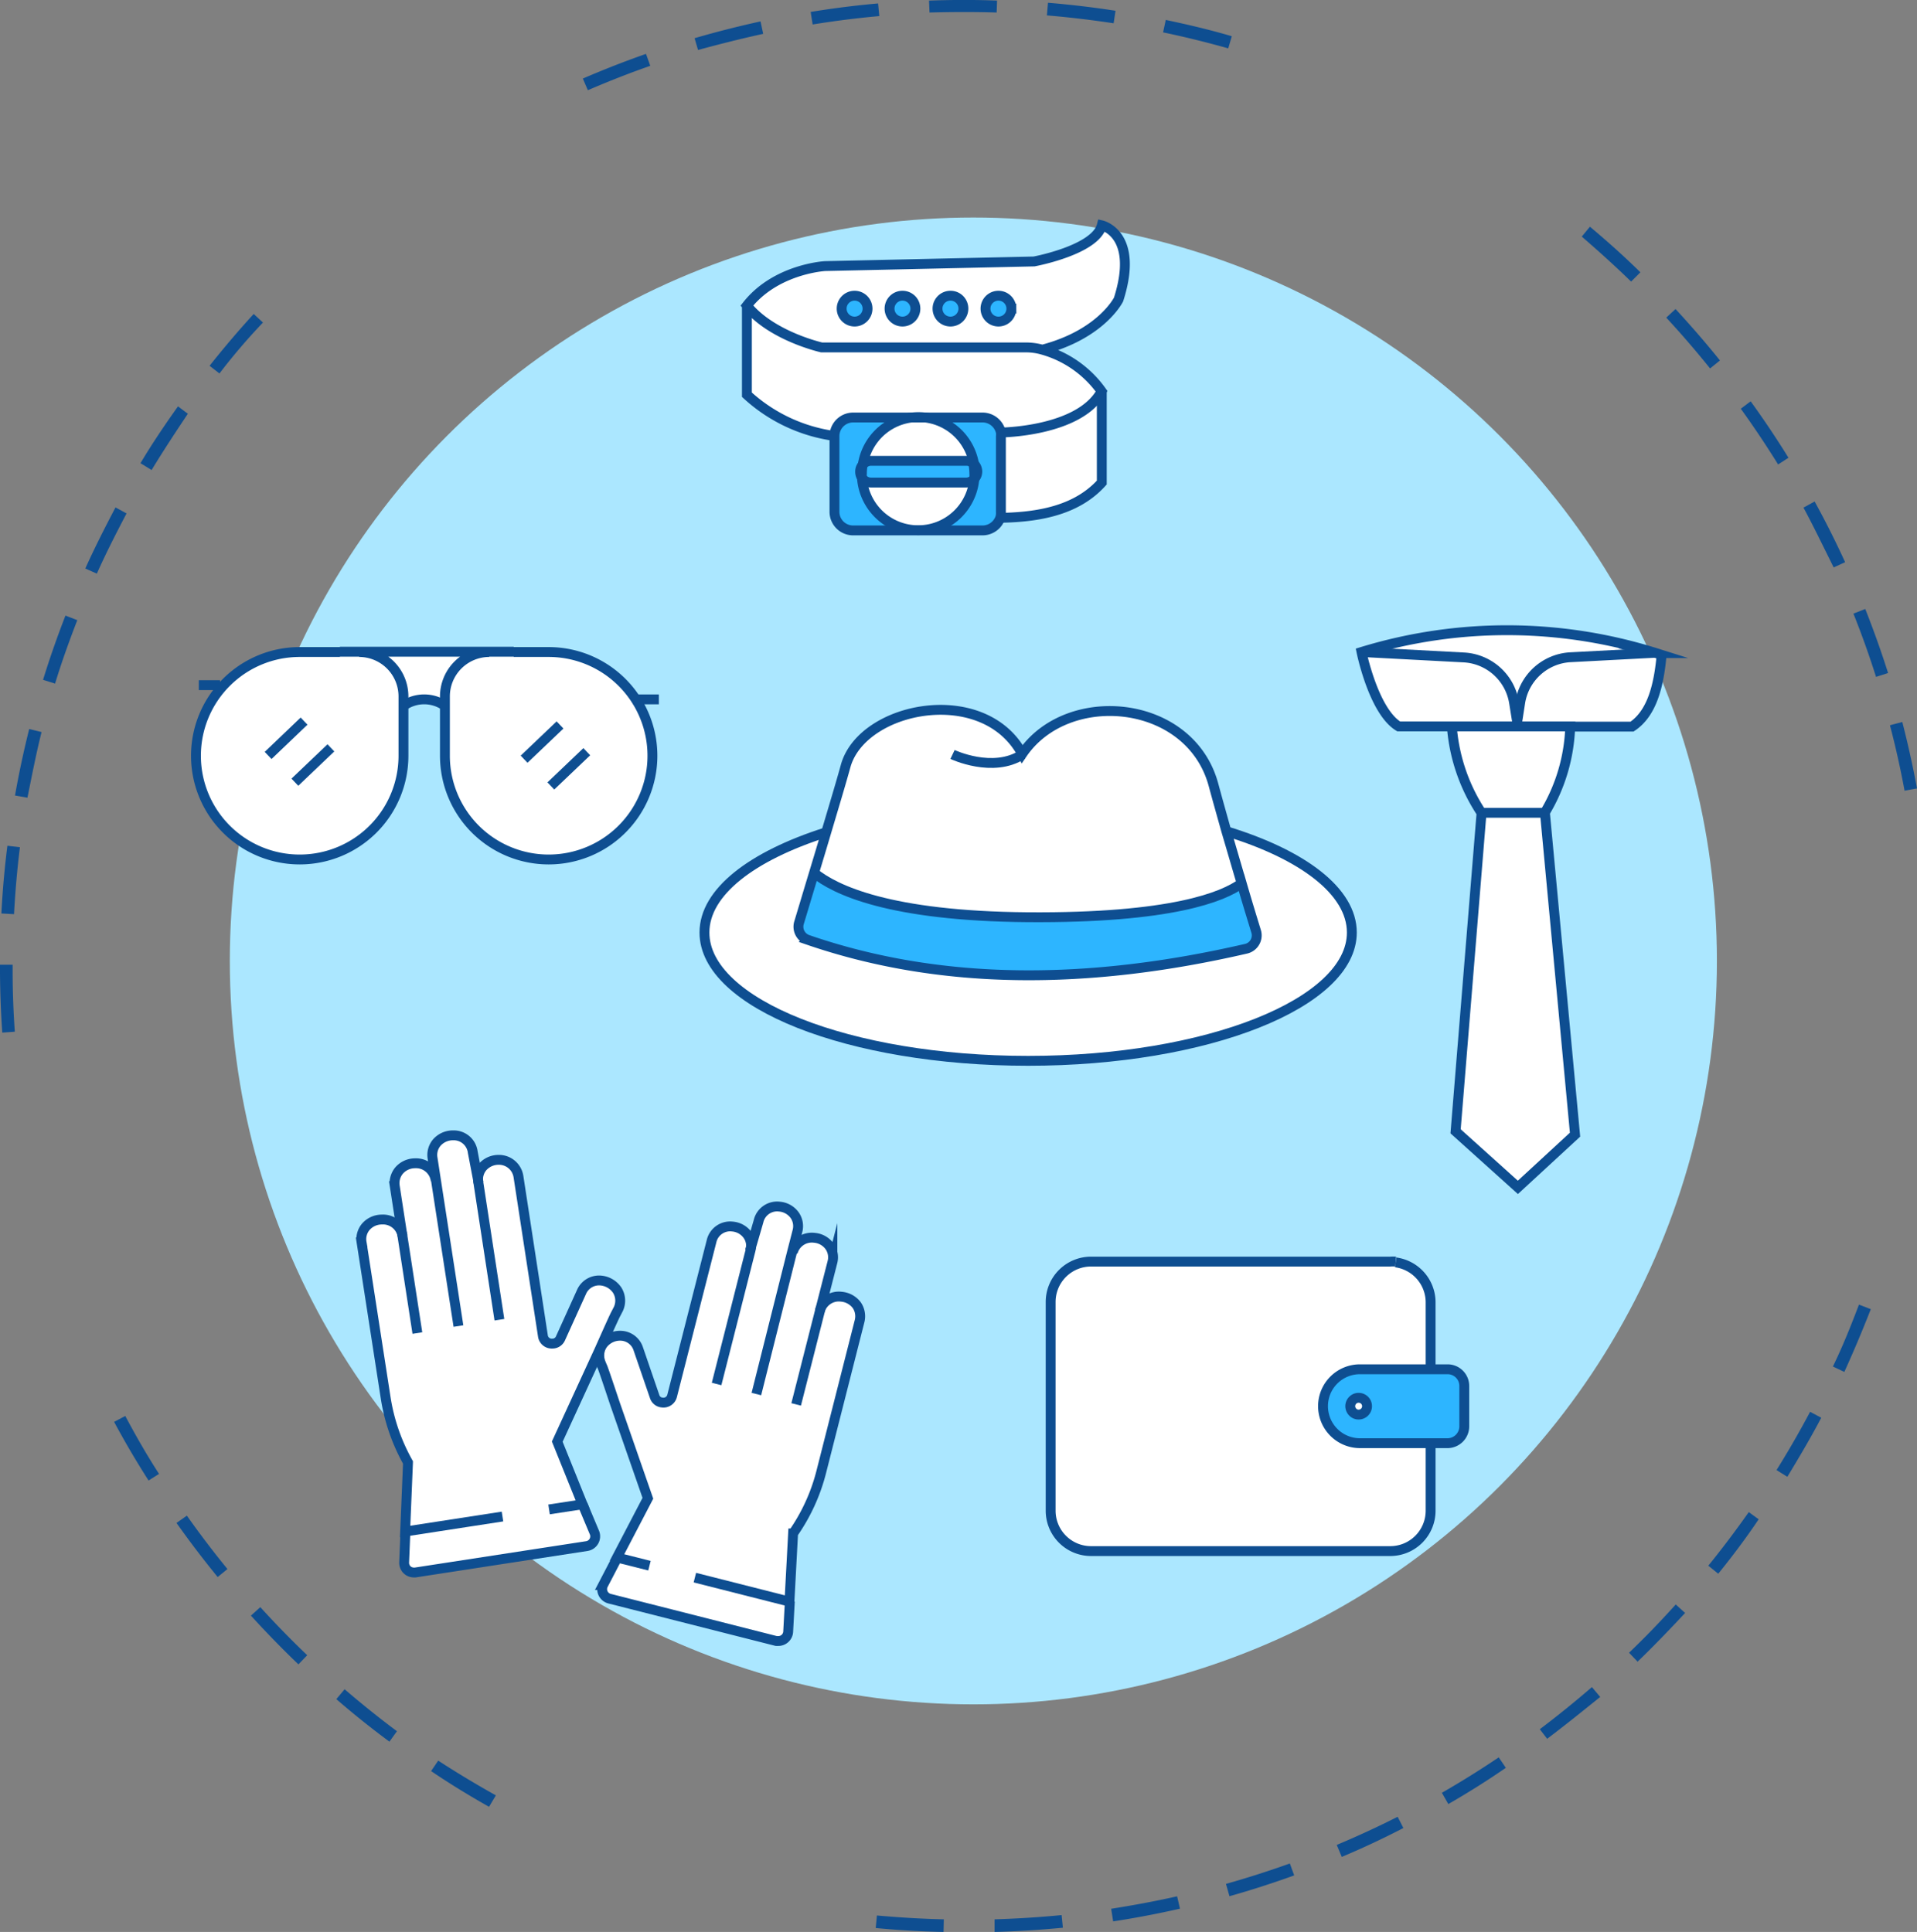<svg xmlns="http://www.w3.org/2000/svg" id="Layer_1" data-name="Layer 1" viewBox="35.77 30.94 194.19 195.74"><rect x="35.77" y="30.94" width="194.19" height="195.74" fill="#808080" stroke="none"/><defs><style>.cls-3{fill:#fff}.cls-4{fill:#2db5ff}.cls-5{fill:none;stroke:#0e4e91;stroke-miterlimit:10}</style></defs><path d="M136.52 226.68v-1.28c2.27-.07 4.55-.21 6.79-.43l.13 1.28c-2.31.22-4.63.37-6.92.43zm-5.17 0c-2.29-.05-4.6-.18-6.87-.4l.12-1.27c2.24.2 4.52.34 6.78.39zm17.18-1.08-.2-1.27c2.24-.35 4.49-.77 6.68-1.26l.29 1.25c-2.23.51-4.51.94-6.77 1.29zm11.78-2.55-.35-1.24a97.32 97.32 0 0 0 6.47-2.07l.44 1.21c-2.16.78-4.36 1.49-6.56 2.11zm11.37-4-.5-1.19c2.08-.87 4.15-1.83 6.17-2.85l.58 1.14a86.256 86.256 0 0 1-6.25 2.93zm10.79-5.35-.64-1.12c1.95-1.12 3.89-2.33 5.76-3.59l.72 1.06c-1.9 1.31-3.86 2.54-5.84 3.68zm-97.16.3c-2-1.13-4-2.35-5.87-3.62l.72-1.06c1.84 1.2 3.84 2.4 5.84 3.52zm107.21-6.86-.77-1c1.8-1.36 3.58-2.8 5.28-4.27l.84 1c-1.72 1.38-3.52 2.84-5.35 4.22zm-117.3.26a89.005 89.005 0 0 1-5.38-4.31l.84-1c1.71 1.47 3.5 2.91 5.3 4.25zm126.46-8.08-.89-.93c1.63-1.56 3.22-3.21 4.73-4.89l.95.86c-1.53 1.64-3.14 3.32-4.79 4.91zM66 199.57c-1.65-1.58-3.26-3.24-4.81-4.94l.95-.86c1.53 1.68 3.12 3.32 4.75 4.87zm143.82-9.19-1-.81c1.43-1.76 2.8-3.59 4.1-5.43l1 .73c-1.25 1.87-2.65 3.73-4.09 5.51zm-152 .34a100.1 100.1 0 0 1-4.17-5.48l1.05-.74c1.3 1.84 2.68 3.66 4.11 5.41zm159-10.16-1.09-.68c1.2-1.92 2.34-3.9 3.4-5.9l1.13.6c-1.06 2.03-2.26 4.04-3.43 5.98zm-166 .38a89.434 89.434 0 0 1-3.49-5.94l1.13-.6c1.06 2 2.21 4 3.42 5.87zm171.78-11-1.16-.55c1-2.05 1.84-4.16 2.64-6.27l1.2.46c-.84 2.15-1.74 4.29-2.71 6.42zM36 135.56c-.14-2-.22-4.09-.23-6.13v-.75h1.28v.74c0 2 .08 4.05.22 6.05zm1.19-12-1.28-.07c.12-2.29.32-4.59.61-6.86l1.27.15c-.28 2.22-.48 4.54-.6 6.8zm191.51-12.51c-.41-2.22-.91-4.46-1.48-6.63l1.25-.33c.57 2.21 1.07 4.47 1.49 6.73zm-190.15.71-1.26-.22c.4-2.26.88-4.52 1.44-6.74l1.25.31c-.55 2.19-.98 4.43-1.43 6.65zm187.26-12.24c-.68-2.15-1.45-4.31-2.29-6.41l1.2-.47c.84 2.13 1.62 4.31 2.31 6.49zm-184.46.68-1.22-.38c.67-2.18 1.44-4.37 2.27-6.51l1.2.46c-.82 2.12-1.6 4.28-2.25 6.43zm180.17-11.77c-1-2-2-4.09-3.06-6.06l1.13-.62c1.1 2 2.14 4.07 3.09 6.15zm-175.94.63-1.17-.52c.94-2.09 2-4.17 3.06-6.19l1.12.61C47.52 85 46.5 87 45.58 89.06zM215.89 78a97.463 97.463 0 0 0-3.78-5.65l1-.75c1.34 1.85 2.63 3.78 3.83 5.72zm-164.75.57-1.14-.7c1.19-2 2.47-3.89 3.8-5.76l1 .75c-1.23 1.84-2.49 3.75-3.66 5.68zM209 68.27a98.709 98.709 0 0 0-4.44-5.15l.94-.87c1.55 1.68 3.07 3.43 4.5 5.21zm-151 .51L57 68c1.42-1.79 2.92-3.56 4.47-5.25l.94.87A61.062 61.062 0 0 0 58 68.78zm143-9.31c-1.61-1.57-3.31-3.1-5-4.56l.83-1c1.75 1.47 3.47 3 5.11 4.62zM95.32 40.08l-.51-1.18c2.09-.9 4.25-1.75 6.4-2.5l.43 1.21c-2.13.74-4.25 1.58-6.32 2.47zm64.87-4.24c-2.17-.61-4.39-1.16-6.6-1.62l.27-1.26c2.24.47 4.49 1 6.69 1.65zm-53.7.2-.36-1.23c2.2-.64 4.44-1.21 6.68-1.7l.27 1.26c-2.2.48-4.42 1.04-6.59 1.63zm42.09-2.74c-2.23-.34-4.5-.61-6.76-.8l.11-1.28c2.28.19 4.58.46 6.84.81zm-30.49.12-.2-1.27c2.25-.37 4.55-.66 6.83-.86l.12 1.28c-2.25.2-4.52.49-6.75.85zm18.64-1.21c-2.26-.07-4.55-.06-6.8 0l-.05-1.21c2.28-.08 4.6-.09 6.89 0z" style="fill:#0e4e91"/><circle cx="134.37" cy="128.3" r="75.32" style="fill:#abe7ff"/><path class="cls-3" d="M160 115.16c7.73 2.36 12.71 6.08 12.71 10.26 0 7.17-14.68 13-32.79 13s-32.79-5.8-32.79-13c0-4.1 4.8-7.75 12.28-10.14-.41 1.39-.83 2.78-1.22 4.07-.63 2.09-1.18 3.93-1.53 5.08a1.4 1.4 0 0 0 .89 1.73c13.63 4.69 28.54 4.57 44.41.9a1.39 1.39 0 0 0 1-1.77c-.34-1.11-.86-2.79-1.46-4.86-.42-1.57-.93-3.35-1.5-5.27z"/><path class="cls-4" d="M163 125.29a1.39 1.39 0 0 1-1 1.77c-15.87 3.67-30.78 3.79-44.41-.9a1.4 1.4 0 0 1-.89-1.73c.35-1.15.9-3 1.53-5.08 2.11 1.74 7.64 4.41 21.67 4.52 14.59.11 19.83-2.09 21.67-3.44.58 2.07 1.1 3.75 1.43 4.86z"/><path class="cls-3" d="M139.34 107.33c4.58-6.75 17-5.6 19.37 3.11.44 1.63.89 3.21 1.31 4.72.55 1.92 1.06 3.7 1.53 5.27-1.84 1.35-7.08 3.55-21.67 3.44-14-.11-19.56-2.78-21.67-4.52.39-1.29.81-2.68 1.22-4.07.73-2.46 1.47-4.91 2-6.83 1.85-6 14.08-8.32 17.91-1.12z"/><path class="cls-5" d="M160 115.16c7.73 2.36 12.71 6.08 12.71 10.26 0 7.17-14.68 13-32.79 13s-32.79-5.8-32.79-13c0-4.1 4.8-7.75 12.28-10.14"/><path class="cls-5" d="M161.55 120.43c.6 2.07 1.12 3.75 1.46 4.86a1.39 1.39 0 0 1-1 1.77c-15.87 3.67-30.78 3.79-44.41-.9a1.4 1.4 0 0 1-.89-1.73c.35-1.15.9-3 1.53-5.08.39-1.29.81-2.68 1.22-4.07.73-2.46 1.47-4.91 2-6.83 1.8-6 14-8.32 17.86-1.12 4.58-6.75 17-5.6 19.37 3.11.44 1.63.89 3.21 1.31 4.72.57 1.92 1.08 3.7 1.55 5.27z"/><path class="cls-5" d="M118.21 119.35c2.11 1.74 7.64 4.41 21.67 4.52 14.59.11 19.83-2.09 21.67-3.44m-29.29-13.05s4.09 1.94 7.08 0"/><path class="cls-3" d="M203.56 97.11c.19 0 .38.12.57.19-.33 3.19-1.08 5.93-3 7.26h-11.6l-.07-.47.31-2a5.45 5.45 0 0 1 5.08-4.56z"/><path class="cls-3" d="m203.56 97.11-8.71.46a5.45 5.45 0 0 0-5.08 4.56l-.31 2-.32-2a5.45 5.45 0 0 0-5.08-4.56L173.69 97a50.28 50.28 0 0 1 29.87.11zm-11.29 16.18 3.05 32.61-5.79 5.34-6.31-5.68 2.63-32.27h6.42z"/><path class="cls-3" d="M189.53 104.56h5.32a18 18 0 0 1-2.58 8.73h-6.41a18.43 18.43 0 0 1-3-8.73h6.69zm-.07-.47-.08.47h-11.92c-2.55-1.5-3.77-7.54-3.77-7.54l10.37.55a5.45 5.45 0 0 1 5.08 4.56z"/><path class="cls-5" d="M194.85 104.56h6.24c2-1.33 2.71-4.07 3-7.26-.19-.07-.38-.14-.57-.19a50.28 50.28 0 0 0-29.83-.11s1.22 6 3.77 7.54h17.39z"/><path class="cls-5" d="m173.69 97 10.37.55a5.45 5.45 0 0 1 5.08 4.56l.32 2 .07.47"/><path class="cls-5" d="m189.38 104.56.08-.47.31-2a5.45 5.45 0 0 1 5.08-4.56l8.71-.46m-20.72 7.49a18.43 18.43 0 0 0 3 8.73h6.41a18 18 0 0 0 2.58-8.73m-8.98 8.73-2.63 32.27 6.31 5.68 5.79-5.34-3.05-32.61"/><path class="cls-3" d="M147.38 53.77s3.82.87 1.7 7.51c0 0-1.72 3.52-7.72 5.09a6.18 6.18 0 0 0-1.66-.23H119s-5.09-1.12-7.58-4.21c3-3.76 7.92-4 7.92-4l21.17-.47s6.23-1.18 6.87-3.69zm-9.16 8.43a1.31 1.31 0 1 0-1.31 1.31 1.31 1.31 0 0 0 1.31-1.31zm-4.86 0a1.31 1.31 0 1 0-1.31 1.31 1.3 1.3 0 0 0 1.31-1.31zm-4.86 0a1.31 1.31 0 1 0-1.31 1.31 1.31 1.31 0 0 0 1.31-1.31zm-4.85 0a1.31 1.31 0 1 0-1.31 1.31 1.31 1.31 0 0 0 1.31-1.31zm23.73 8.38v9.25c-2.4 2.67-6 3.5-10.19 3.57l-.08-.05a1.77 1.77 0 0 0 .08-.56v-7.66a1.58 1.58 0 0 0 0-.37s7.95-.06 10.19-4.18z"/><path class="cls-3" d="M141.36 66.37a11 11 0 0 1 6 4.21c-2.24 4.12-10.22 4.18-10.22 4.18a1.9 1.9 0 0 0-1.86-1.52h-13.09a1.89 1.89 0 0 0-1.89 1.89 16.39 16.39 0 0 1-8.87-4.13v-9c2.49 3 7.57 4.14 7.57 4.14h20.7a6.18 6.18 0 0 1 1.66.23z"/><path class="cls-4" d="M137.19 75.13v7.66a1.77 1.77 0 0 1-.08.56 1.9 1.9 0 0 1-1.81 1.33h-6.55a5.72 5.72 0 0 0 5.69-5.2 1.06 1.06 0 0 0 .3-.75 1.09 1.09 0 0 0-.37-.82 5.71 5.71 0 0 0-5.62-4.67h6.55a1.9 1.9 0 0 1 1.86 1.52 1.58 1.58 0 0 1 .03.37zm-.28-14.23a1.31 1.31 0 1 1-1.31 1.3 1.31 1.31 0 0 1 1.31-1.3z"/><path class="cls-4" d="M134.47 79a4.41 4.41 0 0 1 0 .52 1.08 1.08 0 0 1-.8.35H124a1.1 1.1 0 0 1-.92-.49 2.36 2.36 0 0 1 0-.38 4.53 4.53 0 0 1 .09-.91 1.06 1.06 0 0 1 .85-.42h9.67a1.07 1.07 0 0 1 .73.28 6 6 0 0 1 .05 1.05z"/><path class="cls-3" d="M134.37 77.91a1.07 1.07 0 0 0-.73-.28H124a1.06 1.06 0 0 0-.85.42 5.71 5.71 0 0 1 11.25-.14zm-.73 1.92a1.08 1.08 0 0 0 .8-.35 5.71 5.71 0 0 1-11.39-.14 1.1 1.1 0 0 0 .92.49z"/><path class="cls-4" d="M132.05 60.9a1.31 1.31 0 1 1-1.31 1.3 1.3 1.3 0 0 1 1.31-1.3zm-9.86 12.34h6.56a5.69 5.69 0 0 0-5.63 4.81 1 1 0 0 0-.25.68 1.07 1.07 0 0 0 .18.61 5.71 5.71 0 0 0 5.7 5.34h-6.56a1.89 1.89 0 0 1-1.89-1.89v-7.66a1.89 1.89 0 0 1 1.89-1.89zm5-12.34a1.31 1.31 0 1 1-1.31 1.3 1.31 1.31 0 0 1 1.31-1.3zm-4.85 0a1.31 1.31 0 1 1-1.34 1.3 1.31 1.31 0 0 1 1.34-1.3z"/><path class="cls-5" d="M137.11 83.35a1.9 1.9 0 0 1-1.81 1.33h-13.11a1.89 1.89 0 0 1-1.89-1.89v-7.66a1.89 1.89 0 0 1 1.89-1.89h13.11a1.9 1.9 0 0 1 1.86 1.52 1.58 1.58 0 0 1 0 .37v7.66a1.77 1.77 0 0 1-.05.56z"/><path class="cls-5" d="M134.37 77.91a6 6 0 0 1 .1 1 4.41 4.41 0 0 1 0 .52 5.71 5.71 0 0 1-11.39-.14 2.36 2.36 0 0 1 0-.38 4.53 4.53 0 0 1 .09-.91 5.71 5.71 0 0 1 11.25-.14z"/><path class="cls-5" d="M134.44 79.48a1.08 1.08 0 0 1-.8.35H124a1.1 1.1 0 0 1-.92-.49 1.07 1.07 0 0 1-.18-.61 1 1 0 0 1 .25-.68 1.06 1.06 0 0 1 .85-.42h9.67a1.07 1.07 0 0 1 .73.28 1.09 1.09 0 0 1 .37.82 1.06 1.06 0 0 1-.33.75zm6.92-13.11c6-1.57 7.72-5.09 7.72-5.09 2.12-6.64-1.7-7.51-1.7-7.51-.64 2.51-6.86 3.66-6.86 3.66l-21.17.47s-5 .27-7.92 4c2.49 3.1 7.57 4.24 7.57 4.24h20.7a6.18 6.18 0 0 1 1.66.23 11 11 0 0 1 6 4.21c-2.24 4.12-10.22 4.18-10.22 4.18m-25.71-12.83v9a16.39 16.39 0 0 0 8.87 4.18"/><path class="cls-5" d="M137.19 83.4c4.16-.07 7.79-.9 10.19-3.57v-9.25m-23.73-8.38a1.31 1.31 0 1 1-1.31-1.3 1.31 1.31 0 0 1 1.31 1.3zm4.85 0a1.31 1.31 0 1 1-1.31-1.3 1.31 1.31 0 0 1 1.31 1.3zm4.86 0a1.31 1.31 0 1 1-1.31-1.3 1.3 1.3 0 0 1 1.31 1.3zm4.86 0a1.31 1.31 0 1 1-1.31-1.3 1.31 1.31 0 0 1 1.31 1.3z"/><path class="cls-3" d="M91.35 97a10.51 10.51 0 1 1-10.51 10.51v-6A4.5 4.5 0 0 1 85.33 97h6z"/><path class="cls-3" d="M72.15 97h13.18a4.5 4.5 0 0 0-4.49 4.49v1a3.7 3.7 0 0 0-4.2 0v-1A4.5 4.5 0 0 0 72.15 97z"/><path class="cls-3" d="M76.64 102.45v5A10.51 10.51 0 1 1 66.13 97h6a4.5 4.5 0 0 1 4.49 4.49z"/><path class="cls-5" d="M72.15 97a4.5 4.5 0 0 1 4.49 4.49v6A10.51 10.51 0 1 1 66.13 97h4.07m17.61 0h3.54a10.51 10.51 0 1 1-10.51 10.51v-6A4.5 4.5 0 0 1 85.33 97m2.48-.03H70.2"/><path class="cls-5" d="M76.64 102.45a3.7 3.7 0 0 1 4.2 0M66.57 104l-3.64 3.48m6.36-.77-3.65 3.48m26.86-5.8-3.64 3.47m6.35-.76-3.64 3.47m8.34-8.77h2.6m-46.6-1.44h2.15"/><path class="cls-4" d="M184.1 171.37v4.09a1.71 1.71 0 0 1-1.71 1.7h-8.85a3.75 3.75 0 0 1-3.69-3.09 3.68 3.68 0 0 1-.06-.66 3.74 3.74 0 0 1 3.75-3.74h8.85a1.69 1.69 0 0 1 1.71 1.7zm-9.85 2a.85.85 0 0 0-.85-.85.82.82 0 0 0-.6.25.84.84 0 0 0-.25.6.86.86 0 0 0 .25.6.82.82 0 0 0 .6.25.85.85 0 0 0 .85-.85z"/><path class="cls-3" d="M180.69 177.16V184a4.09 4.09 0 0 1-4.09 4.09h-30.31a4.09 4.09 0 0 1-4.09-4.09v-21.15a4.09 4.09 0 0 1 4.09-4.09h30.31a3.31 3.31 0 0 1 .55 0 4.09 4.09 0 0 1 3.54 4v6.82h-7.15a3.74 3.74 0 0 0-3.75 3.74 3.68 3.68 0 0 0 .06.66 3.75 3.75 0 0 0 3.69 3.09z"/><path class="cls-3" d="M174 172.81a.85.85 0 0 1-.6 1.45.82.82 0 0 1-.6-.25.86.86 0 0 1-.25-.6.84.84 0 0 1 .25-.6.82.82 0 0 1 .6-.25.86.86 0 0 1 .6.25z"/><path class="cls-5" d="M180.69 177.16V184a4.09 4.09 0 0 1-4.09 4.09h-30.31a4.09 4.09 0 0 1-4.09-4.09v-21.15a4.09 4.09 0 0 1 4.09-4.09h30.31a3.31 3.31 0 0 1 .55 0"/><path class="cls-5" d="M180.69 165.84v-3a4.09 4.09 0 0 0-3.54-4m3.54 10.83v-3.83m0 3.83h1.7a1.69 1.69 0 0 1 1.71 1.7v4.09a1.71 1.71 0 0 1-1.71 1.7h-8.85a3.75 3.75 0 0 1-3.69-3.09 3.68 3.68 0 0 1-.06-.66 3.74 3.74 0 0 1 3.75-3.74h7.15z"/><path class="cls-5" d="M173.4 172.56a.82.82 0 0 0-.6.25.84.84 0 0 0-.25.6.86.86 0 0 0 .25.6.82.82 0 0 0 .6.25.85.85 0 0 0 0-1.7z"/><path class="cls-3" d="m94.78 183.34 1.22 2.91a1 1 0 0 1-.76 1.33l-17.41 2.68h-.15a1 1 0 0 1-.7-.3 1 1 0 0 1-.27-.72l.13-3.14.29-7a19.44 19.44 0 0 1-2.26-6.53l-2.47-15.75a1.94 1.94 0 0 1 .43-1.59 2.15 2.15 0 0 1 1.63-.73 2 2 0 0 1 2.09 1.68l-.8-5.19a2 2 0 0 1 .44-1.59 2.15 2.15 0 0 1 1.63-.73 2 2 0 0 1 2.07 1.7v.11l-.34-2.21a1.94 1.94 0 0 1 .43-1.59 2.16 2.16 0 0 1 1.64-.73 1.94 1.94 0 0 1 2 1.7l.59 3.1a1.93 1.93 0 0 1 .43-1.6 2.16 2.16 0 0 1 1.63-.72 2 2 0 0 1 2 1.7l2.48 16.16a.9.9 0 0 0 .94.76.89.89 0 0 0 .83-.52l2.13-4.7a1.94 1.94 0 0 1 1.79-1.18 2.24 2.24 0 0 1 1.84 1 2 2 0 0 1 .11 1.89l-.27.52c-.18.32-1.62 3.57-1.62 3.57L92.22 177z"/><path class="cls-5" d="m86.67 184.59-9.86 1.52.29-7a19.44 19.44 0 0 1-2.26-6.53l-2.44-15.76a1.94 1.94 0 0 1 .43-1.59 2.15 2.15 0 0 1 1.63-.73 2 2 0 0 1 2.09 1.68"/><path class="cls-5" d="m94.78 183.34 1.22 2.91a1 1 0 0 1-.76 1.33l-17.41 2.68h-.15a1 1 0 0 1-.7-.3 1 1 0 0 1-.27-.72l.13-3.14"/><path class="cls-5" d="m86.36 164.65-2.13-13.88a1.93 1.93 0 0 1 .43-1.6 2.16 2.16 0 0 1 1.63-.72 2 2 0 0 1 2 1.7l2.48 16.16a.9.9 0 0 0 .94.76.89.89 0 0 0 .83-.52l2.13-4.7a1.94 1.94 0 0 1 1.79-1.18 2.24 2.24 0 0 1 1.84 1 2 2 0 0 1 .11 1.89l-.27.52c-.18.32-1.62 3.57-1.62 3.57l-4.3 9.35 2.56 6.35-3.39.52"/><path class="cls-5" d="m82.21 165.29-2.28-14.79-.34-2.21a1.94 1.94 0 0 1 .43-1.59 2.16 2.16 0 0 1 1.64-.73 1.94 1.94 0 0 1 2 1.7l.59 3.1M78.05 166l-1.49-9.69-.8-5.19a2 2 0 0 1 .44-1.59 2.15 2.15 0 0 1 1.63-.73 2 2 0 0 1 2.07 1.7v.11"/><path class="cls-3" d="m98.29 188.78-1.43 2.75a1 1 0 0 0 0 .84 1 1 0 0 0 .65.54l16.89 4.29a.8.8 0 0 0 .15 0 1 1 0 0 0 1.06-.91l.17-3.11.37-6.91a19.1 19.1 0 0 0 2.85-6.22l3.88-15.27a2 2 0 0 0-.27-1.62 2.17 2.17 0 0 0-1.55-.87 2 2 0 0 0-2.21 1.46l1.28-5a1.93 1.93 0 0 0-.28-1.61 2.11 2.11 0 0 0-1.54-.87 2 2 0 0 0-2.2 1.48v.1l.55-2.14a1.93 1.93 0 0 0-.28-1.61 2.11 2.11 0 0 0-1.54-.87 1.93 1.93 0 0 0-2.12 1.48l-.87 3a1.89 1.89 0 0 0-.27-1.61 2.11 2.11 0 0 0-1.54-.87 1.93 1.93 0 0 0-2.12 1.48l-4 15.69a.9.9 0 0 1-1 .66.87.87 0 0 1-.76-.59l-1.66-4.84a1.92 1.92 0 0 0-1.65-1.33 2.2 2.2 0 0 0-1.9.8 1.94 1.94 0 0 0-.29 1.85c.06.18.14.36.22.54.14.33 1.25 3.67 1.25 3.67l3.34 9.6z"/><path class="cls-5" d="m106.16 190.78 9.58 2.43.37-6.91a19.1 19.1 0 0 0 2.85-6.22l3.88-15.27a2 2 0 0 0-.27-1.62 2.17 2.17 0 0 0-1.55-.87 2 2 0 0 0-2.21 1.46"/><path class="cls-5" d="m98.29 188.78-1.43 2.75a1 1 0 0 0 0 .84 1 1 0 0 0 .65.54l16.89 4.29a.8.8 0 0 0 .15 0 1 1 0 0 0 1.06-.91l.17-3.11m-7.42-22.02 3.42-13.47a1.89 1.89 0 0 0-.27-1.61 2.11 2.11 0 0 0-1.54-.87 1.93 1.93 0 0 0-2.12 1.48l-4 15.69a.9.9 0 0 1-1 .66.87.87 0 0 1-.76-.59l-1.66-4.84a1.92 1.92 0 0 0-1.65-1.33 2.2 2.2 0 0 0-1.9.8 1.94 1.94 0 0 0-.29 1.85c.06.18.14.36.22.54.14.33 1.25 3.67 1.25 3.67l3.34 9.6-3.13 6 3.29.83"/><path class="cls-5" d="m112.39 172.18 3.61-14.37.55-2.14a1.93 1.93 0 0 0-.28-1.61 2.11 2.11 0 0 0-1.54-.87 1.93 1.93 0 0 0-2.12 1.48l-.87 3m4.68 15.56 2.39-9.4 1.28-5a1.93 1.93 0 0 0-.28-1.61 2.11 2.11 0 0 0-1.54-.87 2 2 0 0 0-2.2 1.48v.1"/></svg>